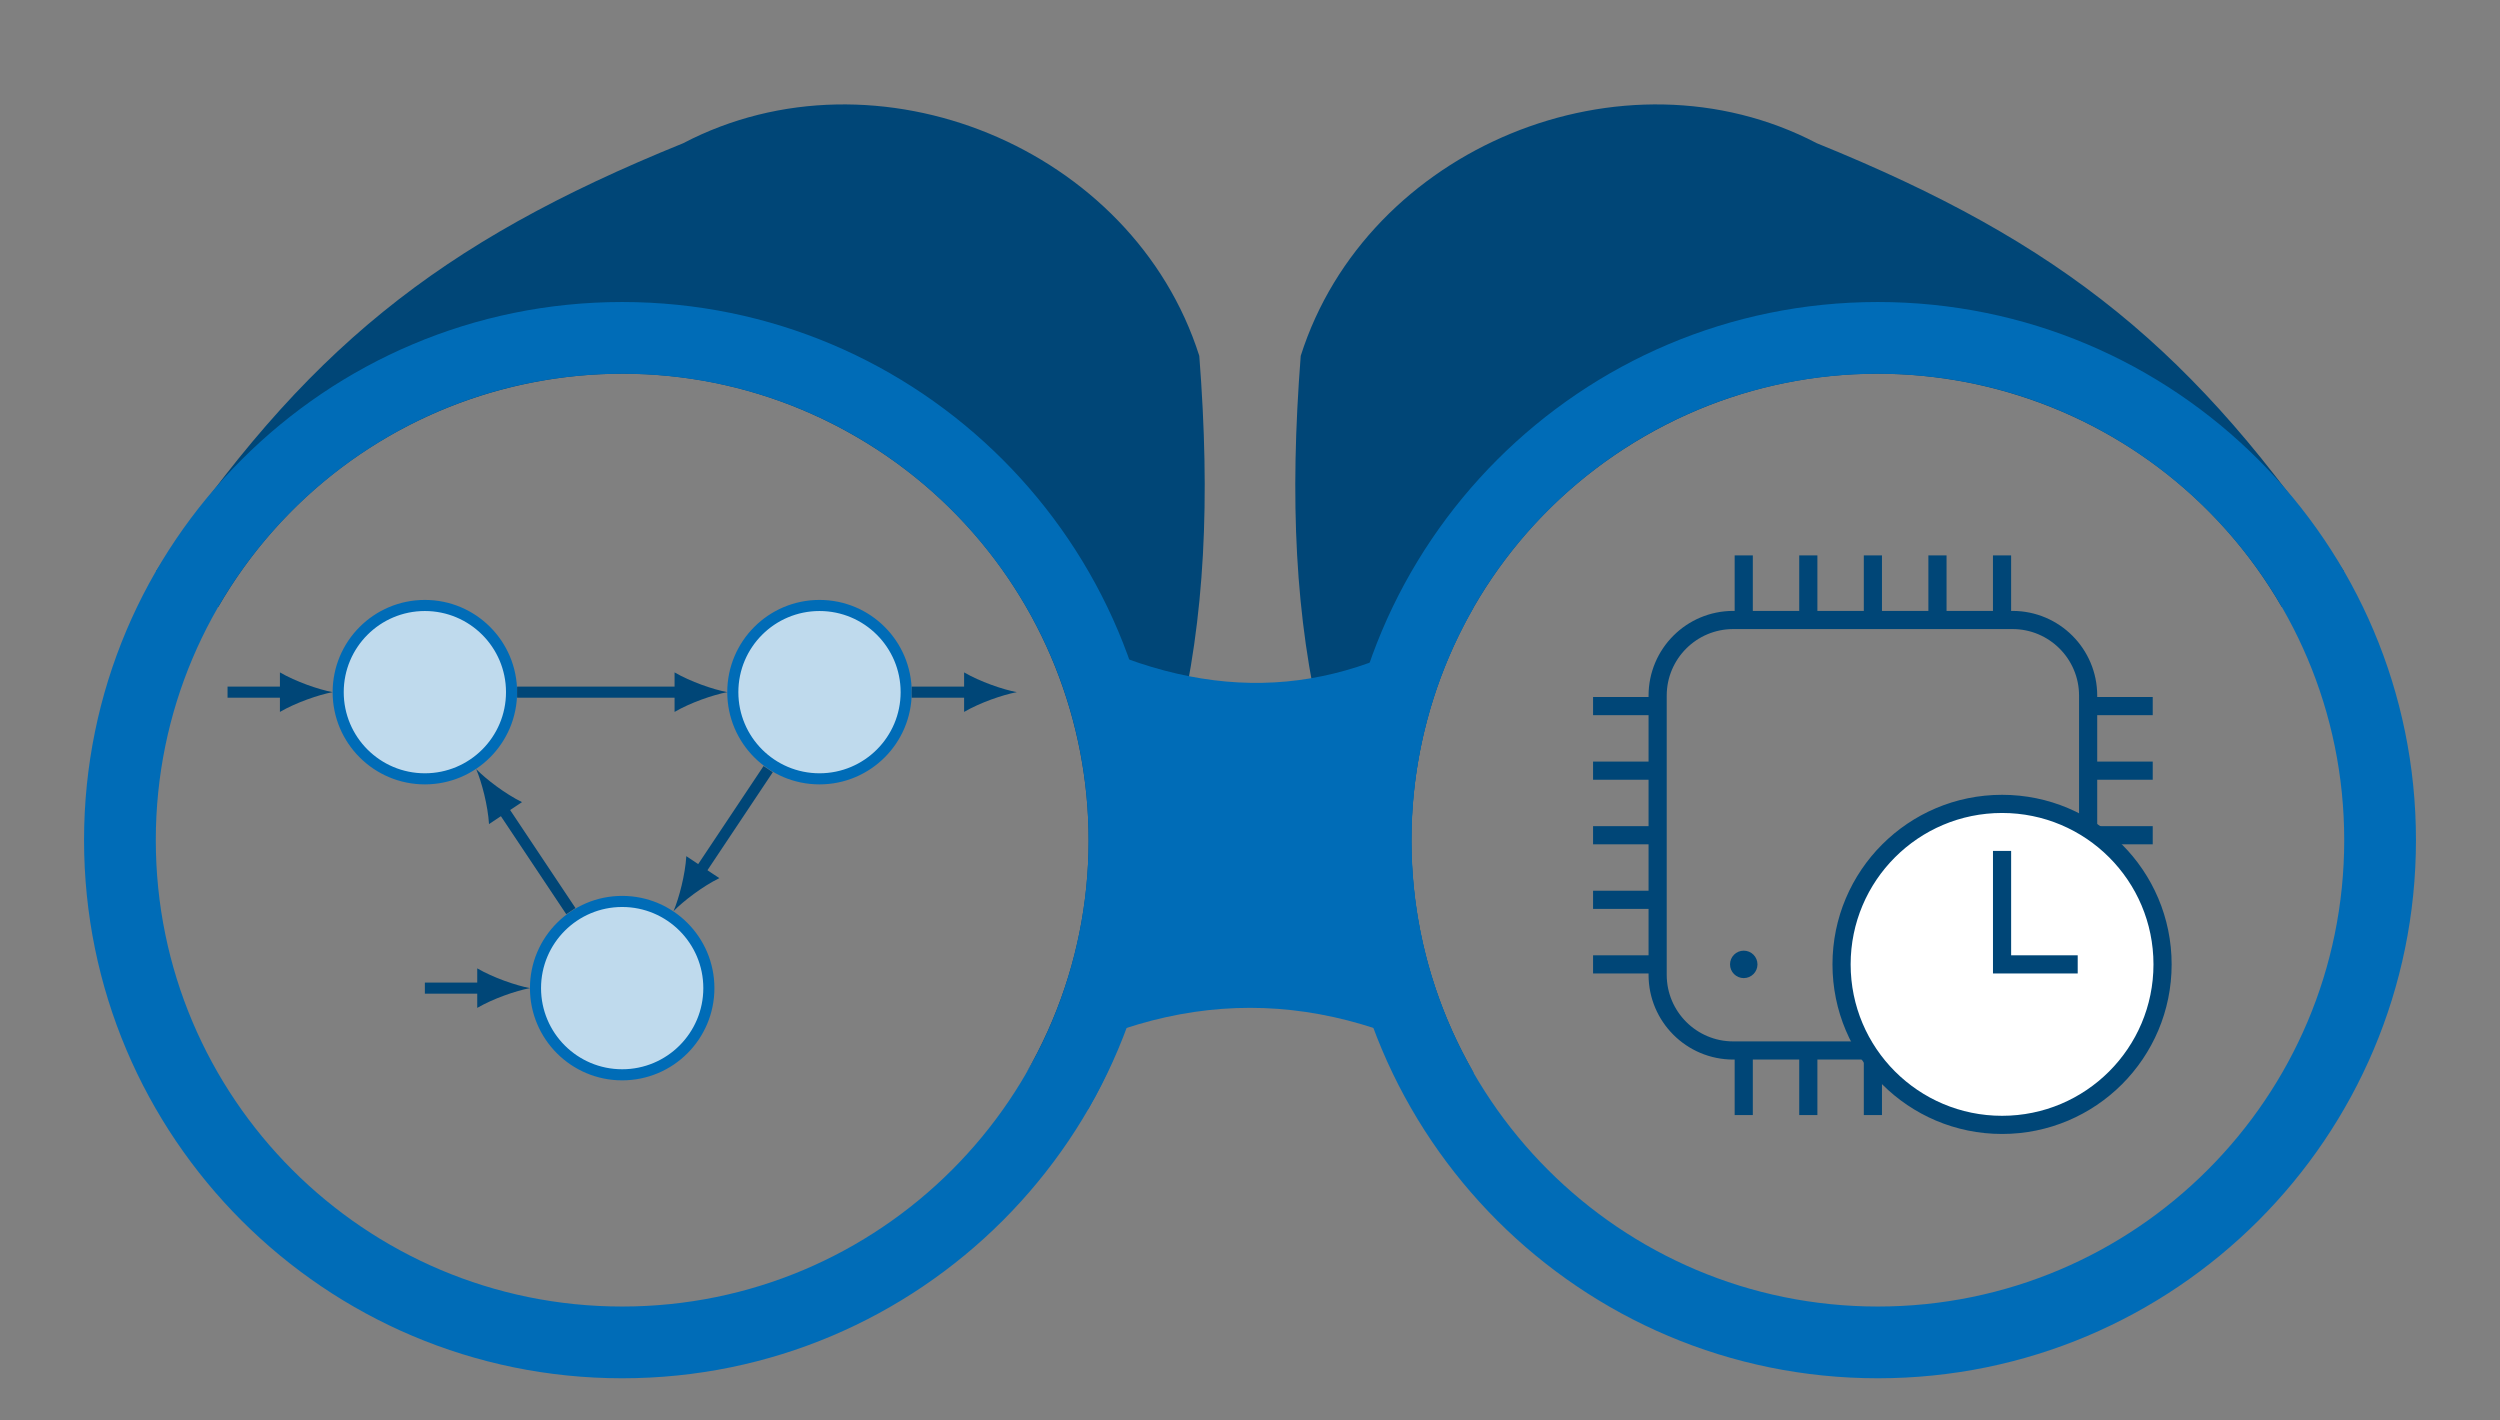 <?xml version="1.0" encoding="UTF-8" standalone="no"?>
<svg
   xmlns:dc="http://purl.org/dc/elements/1.1/"
   xmlns:cc="http://creativecommons.org/ns#"
   xmlns:rdf="http://www.w3.org/1999/02/22-rdf-syntax-ns#"
   xmlns:svg="http://www.w3.org/2000/svg"
   xmlns="http://www.w3.org/2000/svg"
   viewBox="0 0 246.919 140.279"
   height="140.279"
   width="246.919"
   xml:space="preserve"
   version="1.1"
   id="svg2"><rect x="0" y="0" width="246.919" height="140.279" fill="#808080" stroke="none"/><defs
     id="defs6" /><g
     transform="matrix(1.25,0,0,-1.25,0,140.279)"
     id="g10"><g
       transform="translate(98.767,56.112)"
       id="g12"><g
         id="g14"><g
           id="g16"><g
             id="g18"><g
               transform="translate(-95.447,-52.791)"
               id="g20"><g
                 id="g22"><g
                   transform="translate(45.841,42.519)"
                   id="g24"><g
                     id="g26"><g
                       id="g28"><g
                         id="g30" /><g
                         id="g32" /><g
                         id="g34"><path
                           id="path36"
                           style="fill:#004677;fill-opacity:1;fill-rule:evenodd;stroke:none"
                           d="M -36.824,21.26 C -25.107,38.677 -14.635,47.178 4.818,55.065 20.11,63.063 40.379,54.713 45.6,38.264 47.362,15.507 43.864,1.021 31.914,-18.425 42.089,-0.8 36.05,21.738 18.425,31.914 0.8,42.09 -21.738,36.051 -31.914,18.426 M 136.037,21.26 C 124.321,38.677 113.849,47.178 94.396,55.065 79.104,63.063 58.835,54.713 53.614,38.264 51.852,15.507 55.35,1.021 67.3,-18.425 57.124,-0.8 63.163,21.738 80.789,31.914 98.414,42.09 120.952,36.051 131.128,18.426" /></g><g
                         id="g38"><path
                           id="path40"
                           style="fill:#006cb7;fill-opacity:1;fill-rule:evenodd;stroke:none"
                           d="M 42.52,0 C 42.52,23.484 23.484,42.52 0,42.52 -23.484,42.52 -42.52,23.484 -42.52,0 c 0,-23.484 19.037,-42.52 42.52,-42.52 23.484,0 42.52,19.037 42.52,42.52 z M 36.851,0 C 36.851,20.352 20.352,36.851 0,36.851 -20.352,36.851 -36.851,20.352 -36.851,0 c 0,-20.352 16.498,-36.851 36.851,-36.851 20.352,0 36.851,16.498 36.851,36.851 z" /></g><g
                         id="g42"><path
                           id="path44"
                           style="fill:#006cb7;fill-opacity:1;fill-rule:evenodd;stroke:none"
                           d="m 141.734,0 c 0,23.484 -19.037,42.52 -42.52,42.52 -23.484,0 -42.52,-19.037 -42.52,-42.52 0,-23.484 19.037,-42.52 42.52,-42.52 23.484,0 42.52,19.037 42.52,42.52 z m -5.669,0 c 0,20.352 -16.498,36.851 -36.851,36.851 C 78.861,36.851 62.363,20.352 62.363,0 c 0,-20.352 16.498,-36.851 36.851,-36.851 20.352,0 36.851,16.498 36.851,36.851 z" /></g><g
                         id="g46"><path
                           id="path48"
                           style="fill:#006cb7;fill-opacity:1;fill-rule:evenodd;stroke:none"
                           d="m 36.824,-21.26 c 6.582,11.4 6.582,25.451 0,36.851 10.886,-5.004 20.7,-4.091 30.477,2.834 -6.582,-11.4 -6.582,-25.451 0,-36.851 -11.951,6.9 -23.436,6.9 -35.387,4.6e-4" /></g><g
                         id="g50"><g
                           transform="matrix(0.55,0,0,0.55,-33.446,-18.98)"
                           id="g52"><g
                             id="g54"><g
                               transform="translate(60.811,27.423)"
                               id="g56"><g
                                 id="g58"><g
                                   id="g60"><g
                                   id="g62"><g
                                   id="g64"><path
                                   id="path66"
                                   style="fill:#bfdaed;fill-opacity:1;fill-rule:nonzero;stroke:#006cb7;stroke-width:1.594;stroke-linecap:butt;stroke-linejoin:miter;stroke-miterlimit:10;stroke-dasharray:none;stroke-opacity:1"
                                   d="m 12.453,-14.173 c 0,6.878 -5.576,12.453 -12.453,12.453 -6.878,0 -12.453,-5.576 -12.453,-12.453 0,-6.878 5.576,-12.453 12.453,-12.453 6.878,0 12.453,5.576 12.453,12.453 z" /></g><g
                                   transform="translate(0,-14.173)"
                                   id="g68"><g
                                   id="g70" /><g
                                   transform="translate(0,14.173)"
                                   id="g72" /></g></g><g
                                   id="g74"><g
                                   id="g76"><path
                                   id="path78"
                                   style="fill:#bfdaed;fill-opacity:1;fill-rule:nonzero;stroke:#006cb7;stroke-width:1.594;stroke-linecap:butt;stroke-linejoin:miter;stroke-miterlimit:10;stroke-dasharray:none;stroke-opacity:1"
                                   d="m -15.893,28.347 c 0,6.878 -5.576,12.453 -12.453,12.453 -6.878,0 -12.453,-5.576 -12.453,-12.453 0,-6.878 5.576,-12.453 12.453,-12.453 6.878,0 12.453,5.576 12.453,12.453 z" /></g><g
                                   transform="translate(-28.347,28.346)"
                                   id="g80"><g
                                   id="g82" /><g
                                   transform="translate(28.347,-28.346)"
                                   id="g84" /></g></g><g
                                   id="g86"><g
                                   id="g88"><path
                                   id="path90"
                                   style="fill:#bfdaed;fill-opacity:1;fill-rule:nonzero;stroke:#006cb7;stroke-width:1.594;stroke-linecap:butt;stroke-linejoin:miter;stroke-miterlimit:10;stroke-dasharray:none;stroke-opacity:1"
                                   d="m 40.8,28.347 c 0,6.878 -5.576,12.453 -12.453,12.453 -6.878,0 -12.453,-5.576 -12.453,-12.453 0,-6.878 5.576,-12.453 12.453,-12.453 6.878,0 12.453,5.576 12.453,12.453 z" /></g><g
                                   transform="translate(28.346,28.346)"
                                   id="g92"><g
                                   id="g94" /><g
                                   transform="translate(-28.346,-28.346)"
                                   id="g96" /></g></g><g
                                   id="g98"><g
                                   id="g100"><path
                                   id="path102"
                                   style="fill:none;stroke:#004677;stroke-width:1.594;stroke-linecap:butt;stroke-linejoin:miter;stroke-miterlimit:10;stroke-dasharray:none;stroke-opacity:1"
                                   d="M -7.372,-3.115 -17.183,11.601" /><g
                                   transform="matrix(-0.556,0.835,-0.835,-0.556,-17.183,11.601)"
                                   id="g104"><g
                                   id="g106"><path
                                   id="path108"
                                   style="fill:#004677;fill-opacity:1;fill-rule:nonzero;stroke:none"
                                   d="M 6.814,0 C 4.795,0.379 1.514,1.514 -0.757,2.839 l 0,-5.679 C 1.514,-1.514 4.795,-0.379 6.814,0" /></g></g></g><g
                                   id="g110"><path
                                   id="path112"
                                   style="fill:none;stroke:#004677;stroke-width:1.594;stroke-linecap:butt;stroke-linejoin:miter;stroke-miterlimit:10;stroke-dasharray:none;stroke-opacity:1"
                                   d="m 11.164,2.573 9.81,14.715" /><g
                                   transform="matrix(-0.556,-0.835,0.835,-0.556,11.164,2.573)"
                                   id="g114"><g
                                   id="g116"><path
                                   id="path118"
                                   style="fill:#004677;fill-opacity:1;fill-rule:nonzero;stroke:none"
                                   d="M 6.814,0 C 4.795,0.379 1.514,1.514 -0.757,2.839 l 0,-5.679 C 1.514,-1.514 4.795,-0.379 6.814,0" /></g></g></g><g
                                   id="g120"><path
                                   id="path122"
                                   style="fill:none;stroke:#004677;stroke-width:1.594;stroke-linecap:butt;stroke-linejoin:miter;stroke-miterlimit:10;stroke-dasharray:none;stroke-opacity:1"
                                   d="m -15.096,28.347 23.378,0" /><g
                                   transform="translate(8.282,28.347)"
                                   id="g124"><g
                                   id="g126"><path
                                   id="path128"
                                   style="fill:#004677;fill-opacity:1;fill-rule:nonzero;stroke:none"
                                   d="M 6.814,0 C 4.795,0.379 1.514,1.514 -0.757,2.839 l 0,-5.679 C 1.514,-1.514 4.795,-0.379 6.814,0" /></g></g></g><g
                                   id="g130"><path
                                   id="path132"
                                   style="fill:none;stroke:#004677;stroke-width:1.594;stroke-linecap:butt;stroke-linejoin:miter;stroke-miterlimit:10;stroke-dasharray:none;stroke-opacity:1"
                                   d="m -56.694,28.347 8.282,0" /><g
                                   transform="translate(-48.412,28.347)"
                                   id="g134"><g
                                   id="g136"><path
                                   id="path138"
                                   style="fill:#004677;fill-opacity:1;fill-rule:nonzero;stroke:none"
                                   d="M 6.814,0 C 4.795,0.379 1.514,1.514 -0.757,2.839 l 0,-5.679 C 1.514,-1.514 4.795,-0.379 6.814,0" /></g></g></g><g
                                   id="g140"><path
                                   id="path142"
                                   style="fill:none;stroke:#004677;stroke-width:1.594;stroke-linecap:butt;stroke-linejoin:miter;stroke-miterlimit:10;stroke-dasharray:none;stroke-opacity:1"
                                   d="m -28.347,-14.173 8.282,0" /><g
                                   transform="translate(-20.065,-14.173)"
                                   id="g144"><g
                                   id="g146"><path
                                   id="path148"
                                   style="fill:#004677;fill-opacity:1;fill-rule:nonzero;stroke:none"
                                   d="M 6.814,0 C 4.795,0.379 1.514,1.514 -0.757,2.839 l 0,-5.679 C 1.514,-1.514 4.795,-0.379 6.814,0" /></g></g></g><g
                                   id="g150"><path
                                   id="path152"
                                   style="fill:none;stroke:#004677;stroke-width:1.594;stroke-linecap:butt;stroke-linejoin:miter;stroke-miterlimit:10;stroke-dasharray:none;stroke-opacity:1"
                                   d="m 41.597,28.347 8.282,0" /><g
                                   transform="translate(49.879,28.347)"
                                   id="g154"><g
                                   id="g156"><path
                                   id="path158"
                                   style="fill:#004677;fill-opacity:1;fill-rule:nonzero;stroke:none"
                                   d="M 6.814,0 C 4.795,0.379 1.514,1.514 -0.757,2.839 l 0,-5.679 C 1.514,-1.514 4.795,-0.379 6.814,0" /></g></g></g></g></g></g><g
                                 transform="translate(-60.811,-27.424)"
                                 id="g160" /></g></g><g
                             transform="translate(33.446,18.981)"
                             id="g162" /></g></g><g
                         id="g164"><g
                           transform="matrix(1.2,0,0,1.2,72.012,-23.215)"
                           id="g166"><g
                             id="g168"><g
                               transform="translate(8.17,5.496)"
                               id="g170"><g
                                 id="g172"><g
                                   id="g174"><g
                                   id="g176"><path
                                   id="path178"
                                   style="fill:none;stroke:#004677;stroke-width:1.196;stroke-linecap:butt;stroke-linejoin:miter;stroke-miterlimit:10;stroke-dasharray:none;stroke-opacity:1"
                                   d="m 4.981,0 18.384,0 c 2.751,0 4.981,2.23 4.981,4.981 l 0,18.384 c 0,2.751 -2.23,4.981 -4.981,4.981 l -18.384,0 C 2.23,28.347 0,26.117 0,23.365 L 0,4.981 C 0,2.23 2.23,0 4.981,0 Z" /></g><g
                                   id="g180"><path
                                   id="path182"
                                   style="fill:none;stroke:#004677;stroke-width:1.196;stroke-linecap:butt;stroke-linejoin:miter;stroke-miterlimit:10;stroke-dasharray:none;stroke-opacity:1"
                                   d="m 0,5.669 -4.252,0" /></g><g
                                   id="g184"><path
                                   id="path186"
                                   style="fill:none;stroke:#004677;stroke-width:1.196;stroke-linecap:butt;stroke-linejoin:miter;stroke-miterlimit:10;stroke-dasharray:none;stroke-opacity:1"
                                   d="m 28.347,5.669 4.252,0" /></g><g
                                   id="g188"><path
                                   id="path190"
                                   style="fill:none;stroke:#004677;stroke-width:1.196;stroke-linecap:butt;stroke-linejoin:miter;stroke-miterlimit:10;stroke-dasharray:none;stroke-opacity:1"
                                   d="m 5.669,0 0,-4.252" /></g><g
                                   id="g192"><path
                                   id="path194"
                                   style="fill:none;stroke:#004677;stroke-width:1.196;stroke-linecap:butt;stroke-linejoin:miter;stroke-miterlimit:10;stroke-dasharray:none;stroke-opacity:1"
                                   d="m 5.669,28.347 0,4.252" /></g><g
                                   id="g196"><path
                                   id="path198"
                                   style="fill:none;stroke:#004677;stroke-width:1.196;stroke-linecap:butt;stroke-linejoin:miter;stroke-miterlimit:10;stroke-dasharray:none;stroke-opacity:1"
                                   d="m 0,9.921 -4.252,0" /></g><g
                                   id="g200"><path
                                   id="path202"
                                   style="fill:none;stroke:#004677;stroke-width:1.196;stroke-linecap:butt;stroke-linejoin:miter;stroke-miterlimit:10;stroke-dasharray:none;stroke-opacity:1"
                                   d="m 28.347,9.921 4.252,0" /></g><g
                                   id="g204"><path
                                   id="path206"
                                   style="fill:none;stroke:#004677;stroke-width:1.196;stroke-linecap:butt;stroke-linejoin:miter;stroke-miterlimit:10;stroke-dasharray:none;stroke-opacity:1"
                                   d="m 9.921,0 0,-4.252" /></g><g
                                   id="g208"><path
                                   id="path210"
                                   style="fill:none;stroke:#004677;stroke-width:1.196;stroke-linecap:butt;stroke-linejoin:miter;stroke-miterlimit:10;stroke-dasharray:none;stroke-opacity:1"
                                   d="m 9.921,28.347 0,4.252" /></g><g
                                   id="g212"><path
                                   id="path214"
                                   style="fill:none;stroke:#004677;stroke-width:1.196;stroke-linecap:butt;stroke-linejoin:miter;stroke-miterlimit:10;stroke-dasharray:none;stroke-opacity:1"
                                   d="m 0,14.173 -4.252,0" /></g><g
                                   id="g216"><path
                                   id="path218"
                                   style="fill:none;stroke:#004677;stroke-width:1.196;stroke-linecap:butt;stroke-linejoin:miter;stroke-miterlimit:10;stroke-dasharray:none;stroke-opacity:1"
                                   d="m 28.347,14.173 4.252,0" /></g><g
                                   id="g220"><path
                                   id="path222"
                                   style="fill:none;stroke:#004677;stroke-width:1.196;stroke-linecap:butt;stroke-linejoin:miter;stroke-miterlimit:10;stroke-dasharray:none;stroke-opacity:1"
                                   d="m 14.173,0 0,-4.252" /></g><g
                                   id="g224"><path
                                   id="path226"
                                   style="fill:none;stroke:#004677;stroke-width:1.196;stroke-linecap:butt;stroke-linejoin:miter;stroke-miterlimit:10;stroke-dasharray:none;stroke-opacity:1"
                                   d="m 14.173,28.347 0,4.252" /></g><g
                                   id="g228"><path
                                   id="path230"
                                   style="fill:none;stroke:#004677;stroke-width:1.196;stroke-linecap:butt;stroke-linejoin:miter;stroke-miterlimit:10;stroke-dasharray:none;stroke-opacity:1"
                                   d="m 0,18.425 -4.252,0" /></g><g
                                   id="g232"><path
                                   id="path234"
                                   style="fill:none;stroke:#004677;stroke-width:1.196;stroke-linecap:butt;stroke-linejoin:miter;stroke-miterlimit:10;stroke-dasharray:none;stroke-opacity:1"
                                   d="m 28.347,18.425 4.252,0" /></g><g
                                   id="g236"><path
                                   id="path238"
                                   style="fill:none;stroke:#004677;stroke-width:1.196;stroke-linecap:butt;stroke-linejoin:miter;stroke-miterlimit:10;stroke-dasharray:none;stroke-opacity:1"
                                   d="m 18.425,0 0,-4.252" /></g><g
                                   id="g240"><path
                                   id="path242"
                                   style="fill:none;stroke:#004677;stroke-width:1.196;stroke-linecap:butt;stroke-linejoin:miter;stroke-miterlimit:10;stroke-dasharray:none;stroke-opacity:1"
                                   d="m 18.425,28.347 0,4.252" /></g><g
                                   id="g244"><path
                                   id="path246"
                                   style="fill:none;stroke:#004677;stroke-width:1.196;stroke-linecap:butt;stroke-linejoin:miter;stroke-miterlimit:10;stroke-dasharray:none;stroke-opacity:1"
                                   d="m 0,22.677 -4.252,0" /></g><g
                                   id="g248"><path
                                   id="path250"
                                   style="fill:none;stroke:#004677;stroke-width:1.196;stroke-linecap:butt;stroke-linejoin:miter;stroke-miterlimit:10;stroke-dasharray:none;stroke-opacity:1"
                                   d="m 28.347,22.677 4.252,0" /></g><g
                                   id="g252"><path
                                   id="path254"
                                   style="fill:none;stroke:#004677;stroke-width:1.196;stroke-linecap:butt;stroke-linejoin:miter;stroke-miterlimit:10;stroke-dasharray:none;stroke-opacity:1"
                                   d="m 22.677,0 0,-4.252" /></g><g
                                   id="g256"><path
                                   id="path258"
                                   style="fill:none;stroke:#004677;stroke-width:1.196;stroke-linecap:butt;stroke-linejoin:miter;stroke-miterlimit:10;stroke-dasharray:none;stroke-opacity:1"
                                   d="m 22.677,28.347 0,4.252" /></g><g
                                   id="g260"><g
                                   id="g262"><path
                                   id="path264"
                                   style="fill:#004677;fill-opacity:1;fill-rule:nonzero;stroke:#004677;stroke-width:0.399;stroke-linecap:butt;stroke-linejoin:miter;stroke-miterlimit:10;stroke-dasharray:none;stroke-opacity:1"
                                   d="m 6.374,5.669 c 0,0.389 -0.315,0.704 -0.704,0.704 -0.389,0 -0.704,-0.315 -0.704,-0.704 0,-0.389 0.315,-0.704 0.704,-0.704 0.389,0 0.704,0.315 0.704,0.704 z" /><g
                                   transform="translate(5.67,5.669)"
                                   id="g266"><g
                                   id="g268" /><g
                                   transform="translate(-5.67,-5.669)"
                                   id="g270" /></g></g></g><g
                                   id="g272"><g
                                   id="g274"><g
                                   id="g276"><path
                                   id="path278"
                                   style="fill:#ffffff;fill-opacity:1;fill-rule:nonzero;stroke:#004677;stroke-width:1.196;stroke-linecap:butt;stroke-linejoin:miter;stroke-miterlimit:10;stroke-dasharray:none;stroke-opacity:1"
                                   d="m 33.246,5.669 c 0,5.837 -4.731,10.568 -10.568,10.568 -5.837,0 -10.568,-4.731 -10.568,-10.568 0,-5.837 4.731,-10.568 10.568,-10.568 5.837,0 10.568,4.731 10.568,10.568 z" /></g><g
                                   transform="translate(22.678,5.669)"
                                   id="g280"><g
                                   id="g282" /><g
                                   transform="translate(-22.678,-5.669)"
                                   id="g284" /></g></g></g><g
                                   id="g286"><path
                                   id="path288"
                                   style="fill:none;stroke:#004677;stroke-width:1.196;stroke-linecap:butt;stroke-linejoin:miter;stroke-miterlimit:10;stroke-dasharray:none;stroke-opacity:1"
                                   d="m 22.678,13.141 0,-7.472 4.981,0" /></g></g></g><g
                                 transform="translate(-8.17,-5.496)"
                                 id="g290" /></g></g><g
                             transform="translate(-72.012,23.215)"
                             id="g292" /></g></g></g></g><g
                     transform="translate(-45.841,-42.52)"
                     id="g294" /></g></g><g
                 transform="translate(95.447,52.791)"
                 id="g296" /></g></g></g></g></g></g></svg>